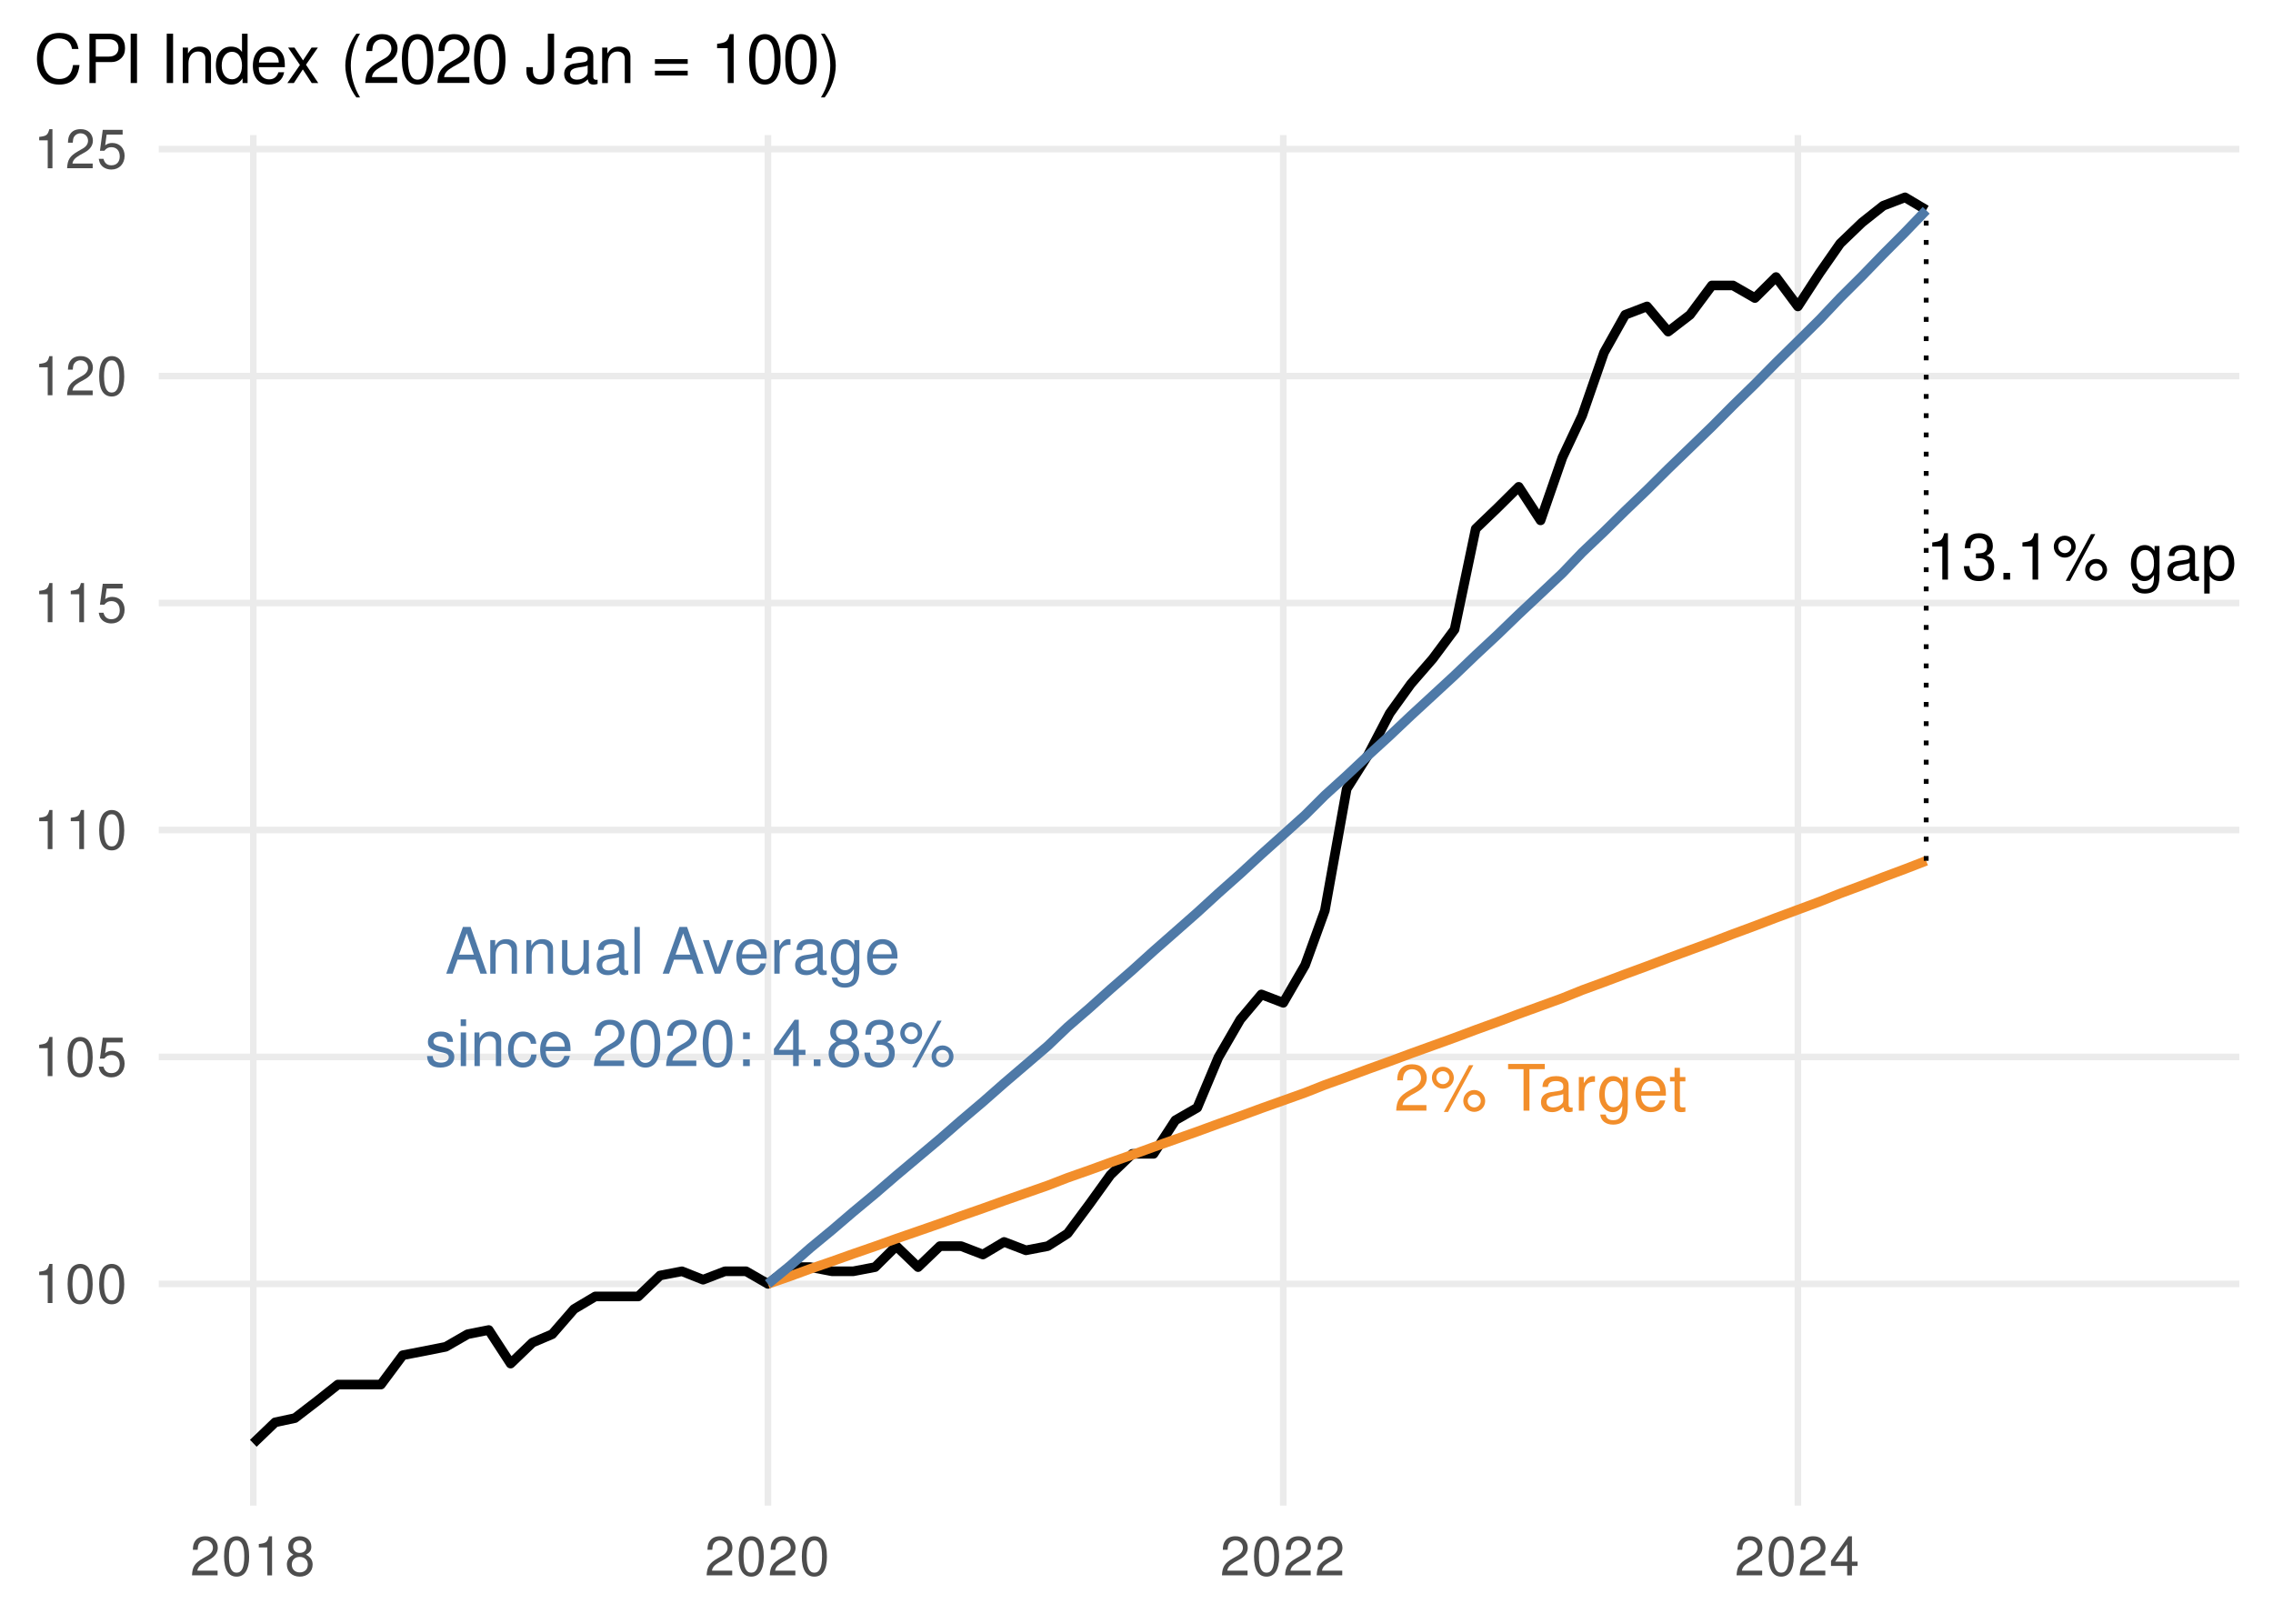 <?xml version="1.0" encoding="UTF-8"?>
<svg xmlns="http://www.w3.org/2000/svg" xmlns:xlink="http://www.w3.org/1999/xlink" width="504" height="360" viewBox="0 0 504 360">
<defs>
<g>
<g id="glyph-0-0">
<path d="M 7.188 -1.234 L 1.891 -1.234 C 2.016 -2.094 2.469 -2.625 3.719 -3.391 L 5.141 -4.188 C 6.547 -4.969 7.266 -6.016 7.266 -7.281 C 7.266 -8.141 6.922 -8.922 6.328 -9.484 C 5.734 -10.031 4.984 -10.281 4.031 -10.281 C 2.766 -10.281 1.812 -9.828 1.25 -8.938 C 0.891 -8.406 0.734 -7.766 0.719 -6.719 L 1.969 -6.719 C 2 -7.422 2.094 -7.828 2.266 -8.172 C 2.594 -8.797 3.234 -9.188 4 -9.188 C 5.141 -9.188 5.984 -8.359 5.984 -7.25 C 5.984 -6.422 5.516 -5.719 4.625 -5.203 L 3.312 -4.438 C 1.203 -3.234 0.594 -2.266 0.484 -0.016 L 7.188 -0.016 Z M 7.188 -1.234 "/>
</g>
<g id="glyph-0-1">
<path d="M 2.828 -9.734 C 1.5 -9.734 0.406 -8.641 0.406 -7.312 C 0.406 -5.969 1.5 -4.875 2.844 -4.875 C 4.172 -4.875 5.266 -5.969 5.266 -7.281 C 5.266 -8.656 4.188 -9.734 2.828 -9.734 Z M 2.828 -8.75 C 3.641 -8.75 4.281 -8.109 4.281 -7.297 C 4.281 -6.516 3.625 -5.875 2.844 -5.875 C 2.047 -5.875 1.391 -6.516 1.391 -7.312 C 1.391 -8.109 2.031 -8.75 2.828 -8.75 Z M 8.656 -10.078 L 3.047 0.281 L 3.984 0.281 L 9.594 -10.078 Z M 9.781 -4.578 C 8.453 -4.578 7.359 -3.5 7.359 -2.156 C 7.359 -0.812 8.453 0.266 9.797 0.266 C 11.125 0.266 12.219 -0.812 12.219 -2.141 C 12.219 -3.5 11.141 -4.578 9.781 -4.578 Z M 9.781 -3.578 C 10.594 -3.578 11.234 -2.938 11.234 -2.141 C 11.234 -1.359 10.578 -0.719 9.797 -0.719 C 8.984 -0.719 8.344 -1.359 8.344 -2.156 C 8.344 -2.938 8.984 -3.578 9.781 -3.578 Z M 9.781 -3.578 "/>
</g>
<g id="glyph-0-2">
</g>
<g id="glyph-0-3">
<path d="M 5.031 -9.203 L 8.438 -9.203 L 8.438 -10.359 L 0.297 -10.359 L 0.297 -9.203 L 3.719 -9.203 L 3.719 0 L 5.031 0 Z M 5.031 -9.203 "/>
</g>
<g id="glyph-0-4">
<path d="M 7.609 -0.703 C 7.484 -0.672 7.422 -0.672 7.344 -0.672 C 6.938 -0.672 6.719 -0.875 6.719 -1.25 L 6.719 -5.625 C 6.719 -6.953 5.75 -7.656 3.906 -7.656 C 2.812 -7.656 1.953 -7.344 1.438 -6.797 C 1.094 -6.406 0.953 -5.984 0.922 -5.25 L 2.125 -5.25 C 2.219 -6.156 2.766 -6.562 3.875 -6.562 C 4.953 -6.562 5.531 -6.172 5.531 -5.453 L 5.531 -5.141 C 5.516 -4.641 5.266 -4.453 4.297 -4.328 C 2.609 -4.109 2.359 -4.047 1.906 -3.875 C 1.031 -3.5 0.594 -2.844 0.594 -1.875 C 0.594 -0.531 1.531 0.328 3.047 0.328 C 3.984 0.328 4.734 0 5.578 -0.766 C 5.656 0 6.031 0.328 6.797 0.328 C 7.047 0.328 7.203 0.297 7.609 0.203 Z M 5.531 -2.344 C 5.531 -1.953 5.422 -1.703 5.062 -1.375 C 4.578 -0.938 4 -0.719 3.297 -0.719 C 2.375 -0.719 1.828 -1.156 1.828 -1.906 C 1.828 -2.688 2.344 -3.078 3.625 -3.266 C 4.891 -3.438 5.141 -3.5 5.531 -3.688 Z M 5.531 -2.344 "/>
</g>
<g id="glyph-0-5">
<path d="M 0.984 -7.453 L 0.984 0 L 2.172 0 L 2.172 -3.875 C 2.188 -5.656 2.922 -6.453 4.562 -6.406 L 4.562 -7.625 C 4.359 -7.656 4.25 -7.656 4.109 -7.656 C 3.344 -7.656 2.766 -7.203 2.078 -6.094 L 2.078 -7.453 Z M 0.984 -7.453 "/>
</g>
<g id="glyph-0-6">
<path d="M 5.75 -7.453 L 5.75 -6.375 C 5.141 -7.266 4.5 -7.656 3.562 -7.656 C 1.75 -7.656 0.5 -5.984 0.5 -3.594 C 0.5 -2.344 0.797 -1.438 1.438 -0.688 C 1.984 -0.031 2.703 0.328 3.469 0.328 C 4.359 0.328 5 -0.078 5.625 -1.016 L 5.625 -0.625 C 5.625 1.359 5.078 2.109 3.594 2.109 C 2.594 2.109 2.062 1.703 1.953 0.859 L 0.734 0.859 C 0.859 2.234 1.953 3.094 3.562 3.094 C 4.656 3.094 5.578 2.75 6.062 2.141 C 6.625 1.453 6.844 0.531 6.844 -1.219 L 6.844 -7.453 Z M 3.672 -6.562 C 4.922 -6.562 5.625 -5.516 5.625 -3.625 C 5.625 -1.812 4.906 -0.766 3.672 -0.766 C 2.453 -0.766 1.734 -1.828 1.734 -3.672 C 1.734 -5.484 2.453 -6.562 3.672 -6.562 Z M 3.672 -6.562 "/>
</g>
<g id="glyph-0-7">
<path d="M 7.297 -3.328 C 7.297 -4.469 7.203 -5.141 7 -5.703 C 6.516 -6.922 5.375 -7.656 3.984 -7.656 C 1.906 -7.656 0.562 -6.078 0.562 -3.625 C 0.562 -1.172 1.844 0.328 3.953 0.328 C 5.656 0.328 6.844 -0.641 7.141 -2.266 L 5.938 -2.266 C 5.609 -1.281 4.953 -0.766 4 -0.766 C 3.234 -0.766 2.609 -1.109 2.203 -1.734 C 1.922 -2.156 1.812 -2.594 1.812 -3.328 Z M 1.828 -4.297 C 1.938 -5.672 2.766 -6.562 3.969 -6.562 C 5.172 -6.562 6.016 -5.625 6.016 -4.297 Z M 1.828 -4.297 "/>
</g>
<g id="glyph-0-8">
<path d="M 3.609 -7.453 L 2.391 -7.453 L 2.391 -9.5 L 1.203 -9.5 L 1.203 -7.453 L 0.203 -7.453 L 0.203 -6.484 L 1.203 -6.484 L 1.203 -0.859 C 1.203 -0.078 1.719 0.328 2.641 0.328 C 2.953 0.328 3.219 0.297 3.609 0.234 L 3.609 -0.766 C 3.438 -0.719 3.281 -0.719 3.047 -0.719 C 2.531 -0.719 2.391 -0.859 2.391 -1.375 L 2.391 -6.484 L 3.609 -6.484 Z M 3.609 -7.453 "/>
</g>
<g id="glyph-0-9">
<path d="M 6.734 -3.109 L 7.812 0 L 9.281 0 L 5.641 -10.359 L 3.938 -10.359 L 0.234 0 L 1.656 0 L 2.75 -3.109 Z M 6.375 -4.219 L 3.078 -4.219 L 4.781 -8.938 Z M 6.375 -4.219 "/>
</g>
<g id="glyph-0-10">
<path d="M 1 -7.453 L 1 0 L 2.188 0 L 2.188 -4.109 C 2.188 -5.625 2.984 -6.625 4.203 -6.625 C 5.141 -6.625 5.75 -6.062 5.75 -5.156 L 5.75 0 L 6.922 0 L 6.922 -5.625 C 6.922 -6.875 6 -7.656 4.562 -7.656 C 3.453 -7.656 2.75 -7.234 2.094 -6.203 L 2.094 -7.453 Z M 1 -7.453 "/>
</g>
<g id="glyph-0-11">
<path d="M 6.859 0 L 6.859 -7.453 L 5.672 -7.453 L 5.672 -3.234 C 5.672 -1.703 4.875 -0.719 3.641 -0.719 C 2.703 -0.719 2.109 -1.281 2.109 -2.172 L 2.109 -7.453 L 0.922 -7.453 L 0.922 -1.703 C 0.922 -0.469 1.844 0.328 3.297 0.328 C 4.391 0.328 5.094 -0.062 5.781 -1.031 L 5.781 0 Z M 6.859 0 "/>
</g>
<g id="glyph-0-12">
<path d="M 2.156 -10.359 L 0.969 -10.359 L 0.969 0 L 2.156 0 Z M 2.156 -10.359 "/>
</g>
<g id="glyph-0-13">
<path d="M 4.047 0 L 6.906 -7.453 L 5.578 -7.453 L 3.469 -1.406 L 1.484 -7.453 L 0.141 -7.453 L 2.766 0 Z M 4.047 0 "/>
</g>
<g id="glyph-0-14">
<path d="M 6.234 -5.375 C 6.219 -6.844 5.25 -7.656 3.531 -7.656 C 1.797 -7.656 0.672 -6.766 0.672 -5.391 C 0.672 -4.219 1.266 -3.672 3.031 -3.234 L 4.141 -2.969 C 4.969 -2.766 5.297 -2.469 5.297 -1.953 C 5.297 -1.234 4.594 -0.766 3.562 -0.766 C 2.922 -0.766 2.375 -0.953 2.078 -1.266 C 1.891 -1.484 1.812 -1.688 1.734 -2.219 L 0.484 -2.219 C 0.547 -0.5 1.5 0.328 3.453 0.328 C 5.328 0.328 6.531 -0.594 6.531 -2.031 C 6.531 -3.141 5.906 -3.75 4.422 -4.109 L 3.281 -4.375 C 2.312 -4.609 1.906 -4.922 1.906 -5.453 C 1.906 -6.141 2.516 -6.562 3.484 -6.562 C 4.438 -6.562 4.953 -6.156 4.984 -5.375 Z M 6.234 -5.375 "/>
</g>
<g id="glyph-0-15">
<path d="M 2.141 -7.453 L 0.953 -7.453 L 0.953 0 L 2.141 0 Z M 2.141 -10.359 L 0.938 -10.359 L 0.938 -8.875 L 2.141 -8.875 Z M 2.141 -10.359 "/>
</g>
<g id="glyph-0-16">
<path d="M 6.703 -4.953 C 6.641 -5.672 6.484 -6.141 6.203 -6.562 C 5.688 -7.25 4.797 -7.656 3.75 -7.656 C 1.734 -7.656 0.438 -6.078 0.438 -3.594 C 0.438 -1.188 1.719 0.328 3.734 0.328 C 5.516 0.328 6.641 -0.734 6.781 -2.562 L 5.594 -2.562 C 5.391 -1.359 4.781 -0.766 3.766 -0.766 C 2.453 -0.766 1.672 -1.828 1.672 -3.594 C 1.672 -5.453 2.453 -6.562 3.734 -6.562 C 4.734 -6.562 5.359 -5.984 5.5 -4.953 Z M 6.703 -4.953 "/>
</g>
<g id="glyph-0-17">
<path d="M 3.906 -10.281 C 2.969 -10.281 2.125 -9.859 1.594 -9.156 C 0.938 -8.25 0.609 -6.875 0.609 -4.984 C 0.609 -1.5 1.75 0.328 3.906 0.328 C 6.047 0.328 7.203 -1.5 7.203 -4.891 C 7.203 -6.875 6.891 -8.219 6.234 -9.156 C 5.703 -9.875 4.859 -10.281 3.906 -10.281 Z M 3.906 -9.172 C 5.266 -9.172 5.922 -7.797 5.922 -5 C 5.922 -2.078 5.281 -0.719 3.875 -0.719 C 2.562 -0.719 1.891 -2.141 1.891 -4.969 C 1.891 -7.797 2.562 -9.172 3.906 -9.172 Z M 3.906 -9.172 "/>
</g>
<g id="glyph-0-18">
<path d="M 3.047 -1.484 L 1.562 -1.484 L 1.562 0 L 3.047 0 Z M 3.047 -7.453 L 1.562 -7.453 L 1.562 -5.969 L 3.047 -5.969 Z M 3.047 -7.453 "/>
</g>
<g id="glyph-0-19">
<path d="M 4.656 -2.484 L 4.656 0 L 5.906 0 L 5.906 -2.484 L 7.391 -2.484 L 7.391 -3.609 L 5.906 -3.609 L 5.906 -10.281 L 4.984 -10.281 L 0.391 -3.812 L 0.391 -2.484 Z M 4.656 -3.609 L 1.5 -3.609 L 4.656 -8.141 Z M 4.656 -3.609 "/>
</g>
<g id="glyph-0-20">
<path d="M 2.719 -1.484 L 1.234 -1.484 L 1.234 0 L 2.719 0 Z M 2.719 -1.484 "/>
</g>
<g id="glyph-0-21">
<path d="M 5.562 -5.422 C 6.609 -6.062 6.938 -6.562 6.938 -7.531 C 6.938 -9.156 5.703 -10.281 3.906 -10.281 C 2.141 -10.281 0.875 -9.156 0.875 -7.547 C 0.875 -6.562 1.203 -6.078 2.25 -5.422 C 1.094 -4.828 0.531 -4 0.531 -2.859 C 0.531 -0.984 1.906 0.328 3.906 0.328 C 5.906 0.328 7.297 -0.984 7.297 -2.859 C 7.297 -4 6.719 -4.828 5.562 -5.422 Z M 3.906 -9.172 C 4.984 -9.172 5.656 -8.531 5.656 -7.5 C 5.656 -6.547 4.969 -5.906 3.906 -5.906 C 2.844 -5.906 2.156 -6.547 2.156 -7.531 C 2.156 -8.531 2.844 -9.172 3.906 -9.172 Z M 3.906 -4.844 C 5.156 -4.844 6.016 -4.031 6.016 -2.828 C 6.016 -1.594 5.172 -0.781 3.875 -0.781 C 2.656 -0.781 1.812 -1.625 1.812 -2.812 C 1.812 -4.031 2.641 -4.844 3.906 -4.844 Z M 3.906 -4.844 "/>
</g>
<g id="glyph-0-22">
<path d="M 3.141 -4.734 L 3.828 -4.734 C 5.188 -4.734 5.922 -4.094 5.922 -2.859 C 5.922 -1.562 5.141 -0.781 3.844 -0.781 C 2.453 -0.781 1.797 -1.484 1.703 -2.984 L 0.453 -2.984 C 0.516 -2.156 0.656 -1.625 0.891 -1.172 C 1.422 -0.172 2.406 0.328 3.781 0.328 C 5.859 0.328 7.188 -0.922 7.188 -2.875 C 7.188 -4.188 6.703 -4.891 5.484 -5.312 C 6.422 -5.703 6.891 -6.406 6.891 -7.453 C 6.891 -9.219 5.75 -10.281 3.828 -10.281 C 1.797 -10.281 0.719 -9.141 0.672 -6.969 L 1.922 -6.969 C 1.938 -7.594 1.984 -7.953 2.141 -8.266 C 2.438 -8.844 3.062 -9.188 3.844 -9.188 C 4.953 -9.188 5.609 -8.516 5.609 -7.406 C 5.609 -6.688 5.359 -6.234 4.812 -6 C 4.469 -5.859 4.016 -5.797 3.141 -5.781 Z M 3.141 -4.734 "/>
</g>
<g id="glyph-0-23">
<path d="M 3.688 -7.328 L 3.688 0 L 4.938 0 L 4.938 -10.281 L 4.109 -10.281 C 3.672 -8.703 3.391 -8.484 1.453 -8.234 L 1.453 -7.328 Z M 3.688 -7.328 "/>
</g>
<g id="glyph-0-24">
<path d="M 0.766 3.094 L 1.969 3.094 L 1.969 -0.781 C 2.594 -0.016 3.281 0.328 4.25 0.328 C 6.188 0.328 7.438 -1.219 7.438 -3.594 C 7.438 -6.094 6.219 -7.656 4.234 -7.656 C 3.234 -7.656 2.422 -7.203 1.859 -6.328 L 1.859 -7.453 L 0.766 -7.453 Z M 4.031 -6.562 C 5.344 -6.562 6.203 -5.406 6.203 -3.625 C 6.203 -1.938 5.328 -0.781 4.031 -0.781 C 2.766 -0.781 1.969 -1.922 1.969 -3.672 C 1.969 -5.422 2.766 -6.562 4.031 -6.562 Z M 4.031 -6.562 "/>
</g>
<g id="glyph-1-0">
<path d="M 3.109 -6.188 L 3.109 0 L 4.156 0 L 4.156 -8.672 L 3.469 -8.672 C 3.094 -7.344 2.859 -7.156 1.219 -6.953 L 1.219 -6.188 Z M 3.109 -6.188 "/>
</g>
<g id="glyph-1-1">
<path d="M 3.297 -8.672 C 2.516 -8.672 1.781 -8.312 1.344 -7.734 C 0.797 -6.953 0.516 -5.812 0.516 -4.203 C 0.516 -1.266 1.469 0.281 3.297 0.281 C 5.094 0.281 6.078 -1.266 6.078 -4.125 C 6.078 -5.812 5.812 -6.938 5.25 -7.734 C 4.812 -8.328 4.109 -8.672 3.297 -8.672 Z M 3.297 -7.734 C 4.438 -7.734 5 -6.578 5 -4.219 C 5 -1.75 4.453 -0.594 3.281 -0.594 C 2.156 -0.594 1.594 -1.797 1.594 -4.188 C 1.594 -6.578 2.156 -7.734 3.297 -7.734 Z M 3.297 -7.734 "/>
</g>
<g id="glyph-1-2">
<path d="M 5.719 -8.516 L 1.312 -8.516 L 0.688 -3.875 L 1.656 -3.875 C 2.141 -4.469 2.562 -4.672 3.234 -4.672 C 4.375 -4.672 5.078 -3.891 5.078 -2.625 C 5.078 -1.406 4.375 -0.656 3.219 -0.656 C 2.297 -0.656 1.734 -1.125 1.469 -2.094 L 0.422 -2.094 C 0.562 -1.391 0.688 -1.062 0.938 -0.75 C 1.422 -0.094 2.281 0.281 3.234 0.281 C 4.953 0.281 6.156 -0.969 6.156 -2.766 C 6.156 -4.453 5.047 -5.609 3.406 -5.609 C 2.812 -5.609 2.328 -5.453 1.844 -5.094 L 2.172 -7.469 L 5.719 -7.469 Z M 5.719 -8.516 "/>
</g>
<g id="glyph-1-3">
<path d="M 6.078 -1.047 L 1.594 -1.047 C 1.703 -1.766 2.094 -2.219 3.125 -2.859 L 4.328 -3.531 C 5.516 -4.188 6.125 -5.078 6.125 -6.141 C 6.125 -6.859 5.844 -7.531 5.344 -8 C 4.844 -8.453 4.219 -8.672 3.406 -8.672 C 2.328 -8.672 1.531 -8.297 1.062 -7.547 C 0.75 -7.094 0.625 -6.547 0.594 -5.672 L 1.656 -5.672 C 1.688 -6.266 1.766 -6.609 1.906 -6.906 C 2.188 -7.422 2.734 -7.75 3.375 -7.75 C 4.328 -7.75 5.047 -7.062 5.047 -6.125 C 5.047 -5.422 4.656 -4.828 3.906 -4.391 L 2.797 -3.75 C 1.016 -2.719 0.5 -1.906 0.406 -0.016 L 6.078 -0.016 Z M 6.078 -1.047 "/>
</g>
<g id="glyph-1-4">
<path d="M 4.688 -4.578 C 5.578 -5.109 5.859 -5.547 5.859 -6.359 C 5.859 -7.734 4.812 -8.672 3.297 -8.672 C 1.797 -8.672 0.75 -7.734 0.75 -6.375 C 0.75 -5.547 1.016 -5.125 1.891 -4.578 C 0.922 -4.078 0.438 -3.375 0.438 -2.406 C 0.438 -0.828 1.609 0.281 3.297 0.281 C 4.984 0.281 6.156 -0.828 6.156 -2.406 C 6.156 -3.375 5.672 -4.078 4.688 -4.578 Z M 3.297 -7.734 C 4.203 -7.734 4.781 -7.203 4.781 -6.344 C 4.781 -5.516 4.188 -4.984 3.297 -4.984 C 2.406 -4.984 1.828 -5.516 1.828 -6.359 C 1.828 -7.203 2.406 -7.734 3.297 -7.734 Z M 3.297 -4.094 C 4.359 -4.094 5.078 -3.391 5.078 -2.391 C 5.078 -1.344 4.375 -0.656 3.281 -0.656 C 2.25 -0.656 1.531 -1.375 1.531 -2.375 C 1.531 -3.406 2.234 -4.094 3.297 -4.094 Z M 3.297 -4.094 "/>
</g>
<g id="glyph-1-5">
<path d="M 3.922 -2.094 L 3.922 0 L 4.984 0 L 4.984 -2.094 L 6.234 -2.094 L 6.234 -3.047 L 4.984 -3.047 L 4.984 -8.672 L 4.203 -8.672 L 0.344 -3.219 L 0.344 -2.094 Z M 3.922 -3.047 L 1.266 -3.047 L 3.922 -6.875 Z M 3.922 -3.047 "/>
</g>
<g id="glyph-2-0">
<path d="M 9.938 -7.547 C 9.5 -9.938 8.109 -11.109 5.719 -11.109 C 4.25 -11.109 3.062 -10.656 2.25 -9.75 C 1.266 -8.672 0.719 -7.109 0.719 -5.344 C 0.719 -3.547 1.281 -2 2.297 -0.938 C 3.156 -0.062 4.234 0.344 5.656 0.344 C 8.328 0.344 9.828 -1.094 10.156 -3.984 L 8.719 -3.984 C 8.594 -3.234 8.438 -2.734 8.219 -2.297 C 7.766 -1.391 6.844 -0.891 5.672 -0.891 C 3.5 -0.891 2.109 -2.625 2.109 -5.359 C 2.109 -8.156 3.422 -9.891 5.547 -9.891 C 6.438 -9.891 7.266 -9.625 7.703 -9.188 C 8.109 -8.812 8.344 -8.375 8.5 -7.547 Z M 9.938 -7.547 "/>
</g>
<g id="glyph-2-1">
<path d="M 2.766 -4.641 L 6.188 -4.641 C 7.047 -4.641 7.719 -4.891 8.312 -5.422 C 8.969 -6.016 9.25 -6.719 9.25 -7.719 C 9.25 -9.781 8.047 -10.938 5.875 -10.938 L 1.359 -10.938 L 1.359 0 L 2.766 0 Z M 2.766 -5.859 L 2.766 -9.703 L 5.672 -9.703 C 7 -9.703 7.797 -8.984 7.797 -7.781 C 7.797 -6.578 7 -5.859 5.672 -5.859 Z M 2.766 -5.859 "/>
</g>
<g id="glyph-2-2">
<path d="M 2.906 -10.938 L 1.5 -10.938 L 1.5 0 L 2.906 0 Z M 2.906 -10.938 "/>
</g>
<g id="glyph-2-3">
</g>
<g id="glyph-2-4">
<path d="M 1.047 -7.859 L 1.047 0 L 2.312 0 L 2.312 -4.328 C 2.312 -5.938 3.156 -6.984 4.438 -6.984 C 5.438 -6.984 6.062 -6.391 6.062 -5.438 L 6.062 0 L 7.312 0 L 7.312 -5.938 C 7.312 -7.25 6.328 -8.078 4.812 -8.078 C 3.641 -8.078 2.891 -7.641 2.203 -6.547 L 2.203 -7.859 Z M 1.047 -7.859 "/>
</g>
<g id="glyph-2-5">
<path d="M 7.422 -10.938 L 6.188 -10.938 L 6.188 -6.875 C 5.656 -7.672 4.812 -8.078 3.766 -8.078 C 1.719 -8.078 0.391 -6.453 0.391 -3.938 C 0.391 -1.297 1.688 0.344 3.812 0.344 C 4.891 0.344 5.641 -0.062 6.312 -1.031 L 6.312 0 L 7.422 0 Z M 3.969 -6.922 C 5.328 -6.922 6.188 -5.734 6.188 -3.844 C 6.188 -2.031 5.312 -0.828 3.984 -0.828 C 2.609 -0.828 1.688 -2.047 1.688 -3.875 C 1.688 -5.703 2.609 -6.922 3.969 -6.922 Z M 3.969 -6.922 "/>
</g>
<g id="glyph-2-6">
<path d="M 7.688 -3.516 C 7.688 -4.703 7.609 -5.438 7.375 -6.016 C 6.875 -7.312 5.672 -8.078 4.203 -8.078 C 2.016 -8.078 0.594 -6.422 0.594 -3.828 C 0.594 -1.234 1.953 0.344 4.172 0.344 C 5.969 0.344 7.219 -0.672 7.531 -2.391 L 6.266 -2.391 C 5.922 -1.344 5.219 -0.812 4.219 -0.812 C 3.422 -0.812 2.75 -1.172 2.328 -1.828 C 2.031 -2.281 1.922 -2.734 1.906 -3.516 Z M 1.938 -4.531 C 2.047 -5.984 2.922 -6.938 4.188 -6.938 C 5.453 -6.938 6.344 -5.938 6.344 -4.531 Z M 1.938 -4.531 "/>
</g>
<g id="glyph-2-7">
<path d="M 4.375 -4.062 L 7.016 -7.859 L 5.609 -7.859 L 3.719 -5.016 L 1.828 -7.859 L 0.406 -7.859 L 3.031 -4 L 0.25 0 L 1.688 0 L 3.672 -3.016 L 5.641 0 L 7.094 0 Z M 4.375 -4.062 "/>
</g>
<g id="glyph-2-8">
<path d="M 3.547 -10.938 C 2.047 -8.969 1.094 -6.234 1.094 -3.891 C 1.094 -1.516 2.047 1.219 3.547 3.188 L 4.359 3.188 C 3.047 1.031 2.312 -1.484 2.312 -3.891 C 2.312 -6.266 3.047 -8.812 4.359 -10.938 Z M 3.547 -10.938 "/>
</g>
<g id="glyph-2-9">
<path d="M 7.594 -1.312 L 2 -1.312 C 2.125 -2.203 2.609 -2.781 3.922 -3.562 L 5.422 -4.406 C 6.906 -5.234 7.672 -6.344 7.672 -7.688 C 7.672 -8.578 7.312 -9.422 6.672 -10 C 6.047 -10.578 5.266 -10.844 4.266 -10.844 C 2.906 -10.844 1.906 -10.359 1.312 -9.438 C 0.938 -8.859 0.781 -8.188 0.75 -7.094 L 2.062 -7.094 C 2.109 -7.828 2.203 -8.266 2.391 -8.625 C 2.734 -9.281 3.422 -9.688 4.219 -9.688 C 5.422 -9.688 6.312 -8.812 6.312 -7.656 C 6.312 -6.781 5.812 -6.031 4.875 -5.484 L 3.5 -4.688 C 1.281 -3.406 0.625 -2.391 0.516 -0.016 L 7.594 -0.016 Z M 7.594 -1.312 "/>
</g>
<g id="glyph-2-10">
<path d="M 4.125 -10.844 C 3.141 -10.844 2.234 -10.391 1.688 -9.656 C 0.984 -8.703 0.641 -7.266 0.641 -5.25 C 0.641 -1.594 1.844 0.344 4.125 0.344 C 6.375 0.344 7.609 -1.594 7.609 -5.156 C 7.609 -7.266 7.281 -8.672 6.562 -9.656 C 6.016 -10.406 5.125 -10.844 4.125 -10.844 Z M 4.125 -9.672 C 5.547 -9.672 6.25 -8.219 6.25 -5.281 C 6.25 -2.188 5.562 -0.75 4.094 -0.75 C 2.703 -0.75 2 -2.25 2 -5.234 C 2 -8.219 2.703 -9.672 4.125 -9.672 Z M 4.125 -9.672 "/>
</g>
<g id="glyph-2-11">
<path d="M 5 -10.938 L 5 -3.234 C 5 -2.375 4.906 -1.875 4.656 -1.5 C 4.375 -1.078 3.875 -0.828 3.312 -0.828 C 2.266 -0.828 1.688 -1.531 1.688 -2.812 L 1.688 -3.516 L 0.25 -3.516 L 0.25 -2.547 C 0.25 -0.781 1.422 0.344 3.297 0.344 C 5.203 0.344 6.391 -0.844 6.391 -2.734 L 6.391 -10.938 Z M 5 -10.938 "/>
</g>
<g id="glyph-2-12">
<path d="M 8.031 -0.734 C 7.891 -0.703 7.828 -0.703 7.75 -0.703 C 7.312 -0.703 7.078 -0.938 7.078 -1.312 L 7.078 -5.938 C 7.078 -7.328 6.062 -8.078 4.125 -8.078 C 2.969 -8.078 2.062 -7.75 1.516 -7.172 C 1.156 -6.766 1 -6.312 0.969 -5.531 L 2.234 -5.531 C 2.344 -6.5 2.906 -6.938 4.078 -6.938 C 5.219 -6.938 5.828 -6.516 5.828 -5.766 L 5.828 -5.438 C 5.812 -4.891 5.547 -4.688 4.531 -4.562 C 2.766 -4.328 2.484 -4.281 2.016 -4.078 C 1.094 -3.688 0.625 -3 0.625 -1.984 C 0.625 -0.562 1.625 0.344 3.203 0.344 C 4.203 0.344 5 0 5.875 -0.812 C 5.969 0 6.359 0.344 7.172 0.344 C 7.438 0.344 7.609 0.312 8.031 0.203 Z M 5.828 -2.469 C 5.828 -2.062 5.719 -1.797 5.344 -1.453 C 4.828 -0.984 4.219 -0.75 3.484 -0.75 C 2.5 -0.75 1.938 -1.219 1.938 -2.016 C 1.938 -2.828 2.469 -3.25 3.828 -3.453 C 5.156 -3.625 5.422 -3.688 5.828 -3.891 Z M 5.828 -2.469 "/>
</g>
<g id="glyph-2-13">
<path d="M 8.016 -5.297 L 0.75 -5.297 L 0.75 -4.25 L 8.016 -4.25 Z M 8.016 -2.719 L 0.75 -2.719 L 0.75 -1.672 L 8.016 -1.672 Z M 8.016 -2.719 "/>
</g>
<g id="glyph-2-14">
<path d="M 3.891 -7.719 L 3.891 0 L 5.203 0 L 5.203 -10.844 L 4.328 -10.844 C 3.875 -9.188 3.562 -8.953 1.531 -8.688 L 1.531 -7.719 Z M 3.891 -7.719 "/>
</g>
<g id="glyph-2-15">
<path d="M 1.391 3.188 C 2.891 1.219 3.844 -1.516 3.844 -3.875 C 3.844 -6.234 2.891 -8.969 1.391 -10.938 L 0.562 -10.938 C 1.891 -8.797 2.625 -6.266 2.625 -3.875 C 2.625 -1.484 1.891 1.047 0.562 3.188 Z M 1.391 3.188 "/>
</g>
</g>
<clipPath id="clip-0">
<path clip-rule="nonzero" d="M 35.195 283 L 496.527 283 L 496.527 286 L 35.195 286 Z M 35.195 283 "/>
</clipPath>
<clipPath id="clip-1">
<path clip-rule="nonzero" d="M 35.195 233 L 496.527 233 L 496.527 236 L 35.195 236 Z M 35.195 233 "/>
</clipPath>
<clipPath id="clip-2">
<path clip-rule="nonzero" d="M 35.195 183 L 496.527 183 L 496.527 185 L 35.195 185 Z M 35.195 183 "/>
</clipPath>
<clipPath id="clip-3">
<path clip-rule="nonzero" d="M 35.195 132 L 496.527 132 L 496.527 135 L 35.195 135 Z M 35.195 132 "/>
</clipPath>
<clipPath id="clip-4">
<path clip-rule="nonzero" d="M 35.195 82 L 496.527 82 L 496.527 85 L 35.195 85 Z M 35.195 82 "/>
</clipPath>
<clipPath id="clip-5">
<path clip-rule="nonzero" d="M 35.195 32 L 496.527 32 L 496.527 34 L 35.195 34 Z M 35.195 32 "/>
</clipPath>
<clipPath id="clip-6">
<path clip-rule="nonzero" d="M 55 29.945 L 57 29.945 L 57 333.805 L 55 333.805 Z M 55 29.945 "/>
</clipPath>
<clipPath id="clip-7">
<path clip-rule="nonzero" d="M 169 29.945 L 172 29.945 L 172 333.805 L 169 333.805 Z M 169 29.945 "/>
</clipPath>
<clipPath id="clip-8">
<path clip-rule="nonzero" d="M 283 29.945 L 286 29.945 L 286 333.805 L 283 333.805 Z M 283 29.945 "/>
</clipPath>
<clipPath id="clip-9">
<path clip-rule="nonzero" d="M 397 29.945 L 400 29.945 L 400 333.805 L 397 333.805 Z M 397 29.945 "/>
</clipPath>
</defs>
<rect x="-50.4" y="-36" width="604.8" height="432" fill="rgb(100%, 100%, 100%)" fill-opacity="1"/>
<g clip-path="url(#clip-0)">
<path fill="none" stroke-width="1.455" stroke-linecap="butt" stroke-linejoin="round" stroke="rgb(92.157%, 92.157%, 92.157%)" stroke-opacity="1" stroke-miterlimit="10" d="M 35.195 284.648 L 496.527 284.648 "/>
</g>
<g clip-path="url(#clip-1)">
<path fill="none" stroke-width="1.455" stroke-linecap="butt" stroke-linejoin="round" stroke="rgb(92.157%, 92.157%, 92.157%)" stroke-opacity="1" stroke-miterlimit="10" d="M 35.195 234.332 L 496.527 234.332 "/>
</g>
<g clip-path="url(#clip-2)">
<path fill="none" stroke-width="1.455" stroke-linecap="butt" stroke-linejoin="round" stroke="rgb(92.157%, 92.157%, 92.157%)" stroke-opacity="1" stroke-miterlimit="10" d="M 35.195 184.012 L 496.527 184.012 "/>
</g>
<g clip-path="url(#clip-3)">
<path fill="none" stroke-width="1.455" stroke-linecap="butt" stroke-linejoin="round" stroke="rgb(92.157%, 92.157%, 92.157%)" stroke-opacity="1" stroke-miterlimit="10" d="M 35.195 133.695 L 496.527 133.695 "/>
</g>
<g clip-path="url(#clip-4)">
<path fill="none" stroke-width="1.455" stroke-linecap="butt" stroke-linejoin="round" stroke="rgb(92.157%, 92.157%, 92.157%)" stroke-opacity="1" stroke-miterlimit="10" d="M 35.195 83.379 L 496.527 83.379 "/>
</g>
<g clip-path="url(#clip-5)">
<path fill="none" stroke-width="1.455" stroke-linecap="butt" stroke-linejoin="round" stroke="rgb(92.157%, 92.157%, 92.157%)" stroke-opacity="1" stroke-miterlimit="10" d="M 35.195 33.059 L 496.527 33.059 "/>
</g>
<g clip-path="url(#clip-6)">
<path fill="none" stroke-width="1.455" stroke-linecap="butt" stroke-linejoin="round" stroke="rgb(92.157%, 92.157%, 92.157%)" stroke-opacity="1" stroke-miterlimit="10" d="M 56.168 333.805 L 56.168 29.945 "/>
</g>
<g clip-path="url(#clip-7)">
<path fill="none" stroke-width="1.455" stroke-linecap="butt" stroke-linejoin="round" stroke="rgb(92.157%, 92.157%, 92.157%)" stroke-opacity="1" stroke-miterlimit="10" d="M 170.277 333.805 L 170.277 29.945 "/>
</g>
<g clip-path="url(#clip-8)">
<path fill="none" stroke-width="1.455" stroke-linecap="butt" stroke-linejoin="round" stroke="rgb(92.157%, 92.157%, 92.157%)" stroke-opacity="1" stroke-miterlimit="10" d="M 284.543 333.805 L 284.543 29.945 "/>
</g>
<g clip-path="url(#clip-9)">
<path fill="none" stroke-width="1.455" stroke-linecap="butt" stroke-linejoin="round" stroke="rgb(92.157%, 92.157%, 92.157%)" stroke-opacity="1" stroke-miterlimit="10" d="M 398.652 333.805 L 398.652 29.945 "/>
</g>
<path fill="none" stroke-width="2.134" stroke-linecap="butt" stroke-linejoin="round" stroke="rgb(0%, 0%, 0%)" stroke-opacity="1" stroke-miterlimit="10" d="M 56.168 319.992 L 61.012 315.34 L 65.391 314.41 L 70.234 310.691 L 74.926 306.969 L 84.461 306.969 L 89.305 300.461 L 94.152 299.531 L 98.84 298.598 L 103.688 295.809 L 108.375 294.879 L 113.223 302.32 L 118.066 297.668 L 122.445 295.809 L 127.289 290.23 L 131.98 287.438 L 141.516 287.438 L 146.359 282.789 L 151.207 281.859 L 155.895 283.719 L 160.742 281.859 L 165.43 281.859 L 170.277 284.648 L 175.121 280.93 L 179.656 280.93 L 184.5 281.859 L 189.191 281.859 L 194.035 280.93 L 198.727 276.277 L 203.57 280.93 L 208.418 276.277 L 213.105 276.277 L 217.953 278.137 L 222.641 275.348 L 227.488 277.207 L 232.332 276.277 L 236.711 273.488 L 241.555 266.977 L 246.246 260.465 L 251.09 255.816 L 255.781 255.816 L 260.625 248.375 L 265.473 245.586 L 270.16 234.422 L 275.008 226.051 L 279.695 220.473 L 284.543 222.332 L 289.387 213.961 L 293.766 201.871 L 298.609 174.898 L 303.301 167.457 L 308.145 158.156 L 312.836 151.645 L 317.68 146.066 L 322.527 139.555 L 327.215 117.234 L 332.062 112.582 L 336.75 107.934 L 341.598 115.371 L 346.441 101.422 L 350.82 92.121 L 355.664 78.168 L 360.355 69.797 L 365.199 67.938 L 369.891 73.52 L 374.734 69.797 L 379.582 63.289 L 384.27 63.289 L 389.117 66.078 L 393.805 61.426 L 398.652 67.938 L 403.496 60.496 L 408.031 53.988 L 412.875 49.336 L 417.566 45.617 L 422.41 43.754 L 427.102 46.547 "/>
<path fill="none" stroke-width="2.134" stroke-linecap="butt" stroke-linejoin="round" stroke="rgb(94.902%, 55.686%, 16.863%)" stroke-opacity="1" stroke-miterlimit="10" d="M 170.277 284.648 L 175.121 282.984 L 179.656 281.32 L 184.5 279.652 L 189.191 277.984 L 194.035 276.309 L 198.727 274.633 L 203.57 272.957 L 208.418 271.273 L 213.105 269.59 L 217.953 267.902 L 222.641 266.215 L 227.488 264.52 L 232.332 262.824 L 236.711 261.129 L 241.555 259.426 L 246.246 257.723 L 251.09 256.016 L 255.781 254.309 L 260.625 252.594 L 265.473 250.879 L 270.16 249.16 L 275.008 247.441 L 279.695 245.719 L 284.543 243.992 L 289.387 242.262 L 293.766 240.531 L 298.609 238.797 L 303.301 237.059 L 308.145 235.316 L 312.836 233.574 L 317.68 231.828 L 322.527 230.078 L 327.215 228.324 L 332.062 226.57 L 336.75 224.812 L 341.598 223.051 L 346.441 221.289 L 350.82 219.52 L 355.664 217.75 L 360.355 215.98 L 365.199 214.203 L 369.891 212.426 L 374.734 210.645 L 379.582 208.859 L 384.27 207.07 L 389.117 205.281 L 393.805 203.488 L 398.652 201.691 L 403.496 199.895 L 408.031 198.09 L 412.875 196.285 L 417.566 194.477 L 422.41 192.668 L 427.102 190.852 "/>
<path fill="none" stroke-width="2.134" stroke-linecap="butt" stroke-linejoin="round" stroke="rgb(30.588%, 47.451%, 65.49%)" stroke-opacity="1" stroke-miterlimit="10" d="M 170.277 284.648 L 175.121 280.684 L 179.656 276.703 L 184.5 272.707 L 189.191 268.695 L 194.035 264.672 L 198.727 260.629 L 203.57 256.566 L 208.418 252.492 L 213.105 248.402 L 217.953 244.297 L 222.641 240.172 L 227.488 236.031 L 232.332 231.879 L 236.711 227.703 L 241.555 223.516 L 246.246 219.312 L 251.09 215.09 L 255.781 210.852 L 260.625 206.598 L 265.473 202.324 L 270.16 198.035 L 275.008 193.73 L 279.695 189.41 L 284.543 185.07 L 289.387 180.711 L 293.766 176.34 L 298.609 171.949 L 303.301 167.539 L 308.145 163.113 L 312.836 158.672 L 317.68 154.211 L 322.527 149.734 L 327.215 145.238 L 332.062 140.723 L 336.75 136.191 L 341.598 131.645 L 346.441 127.074 L 350.82 122.492 L 355.664 117.887 L 360.355 113.266 L 365.199 108.629 L 369.891 103.969 L 374.734 99.293 L 379.582 94.602 L 384.27 89.887 L 389.117 85.156 L 393.805 80.406 L 398.652 75.637 L 403.496 70.848 L 408.031 66.043 L 412.875 61.219 L 417.566 56.371 L 422.41 51.508 L 427.102 46.625 "/>
<g fill="rgb(94.902%, 55.686%, 16.863%)" fill-opacity="1">
<use xlink:href="#glyph-0-0" x="309.098" y="246.245"/>
<use xlink:href="#glyph-0-1" x="317.098" y="246.245"/>
<use xlink:href="#glyph-0-2" x="330.098" y="246.245"/>
<use xlink:href="#glyph-0-3" x="334.098" y="246.245"/>
<use xlink:href="#glyph-0-4" x="341.098" y="246.245"/>
<use xlink:href="#glyph-0-5" x="349.098" y="246.245"/>
<use xlink:href="#glyph-0-6" x="354.098" y="246.245"/>
<use xlink:href="#glyph-0-7" x="362.098" y="246.245"/>
<use xlink:href="#glyph-0-8" x="370.098" y="246.245"/>
</g>
<g fill="rgb(30.588%, 47.451%, 65.49%)" fill-opacity="1">
<use xlink:href="#glyph-0-9" x="98.707" y="215.874"/>
<use xlink:href="#glyph-0-10" x="107.707" y="215.874"/>
<use xlink:href="#glyph-0-10" x="115.707" y="215.874"/>
<use xlink:href="#glyph-0-11" x="123.707" y="215.874"/>
<use xlink:href="#glyph-0-4" x="131.707" y="215.874"/>
<use xlink:href="#glyph-0-12" x="139.707" y="215.874"/>
<use xlink:href="#glyph-0-2" x="142.707" y="215.874"/>
<use xlink:href="#glyph-0-9" x="146.707" y="215.874"/>
<use xlink:href="#glyph-0-13" x="155.707" y="215.874"/>
<use xlink:href="#glyph-0-7" x="162.707" y="215.874"/>
<use xlink:href="#glyph-0-5" x="170.707" y="215.874"/>
<use xlink:href="#glyph-0-4" x="175.707" y="215.874"/>
<use xlink:href="#glyph-0-6" x="183.707" y="215.874"/>
<use xlink:href="#glyph-0-7" x="191.707" y="215.874"/>
<use xlink:href="#glyph-0-2" x="199.707" y="215.874"/>
</g>
<g fill="rgb(30.588%, 47.451%, 65.49%)" fill-opacity="1">
<use xlink:href="#glyph-0-2" x="90.207" y="236.362"/>
<use xlink:href="#glyph-0-14" x="94.207" y="236.362"/>
<use xlink:href="#glyph-0-15" x="101.207" y="236.362"/>
<use xlink:href="#glyph-0-10" x="104.207" y="236.362"/>
<use xlink:href="#glyph-0-16" x="112.207" y="236.362"/>
<use xlink:href="#glyph-0-7" x="119.207" y="236.362"/>
<use xlink:href="#glyph-0-2" x="127.207" y="236.362"/>
<use xlink:href="#glyph-0-0" x="131.207" y="236.362"/>
<use xlink:href="#glyph-0-17" x="139.207" y="236.362"/>
<use xlink:href="#glyph-0-0" x="147.207" y="236.362"/>
<use xlink:href="#glyph-0-17" x="155.207" y="236.362"/>
<use xlink:href="#glyph-0-18" x="163.207" y="236.362"/>
<use xlink:href="#glyph-0-2" x="167.207" y="236.362"/>
<use xlink:href="#glyph-0-19" x="171.207" y="236.362"/>
<use xlink:href="#glyph-0-20" x="179.207" y="236.362"/>
<use xlink:href="#glyph-0-21" x="183.207" y="236.362"/>
<use xlink:href="#glyph-0-22" x="191.207" y="236.362"/>
<use xlink:href="#glyph-0-1" x="199.207" y="236.362"/>
</g>
<path fill="none" stroke-width="1.067" stroke-linecap="butt" stroke-linejoin="round" stroke="rgb(0%, 0%, 0%)" stroke-opacity="1" stroke-dasharray="1.067 3.201" stroke-miterlimit="10" d="M 427.102 190.852 L 427.102 46.547 "/>
<g fill="rgb(0%, 0%, 0%)" fill-opacity="1">
<use xlink:href="#glyph-0-23" x="426.988" y="128.503"/>
<use xlink:href="#glyph-0-22" x="434.988" y="128.503"/>
<use xlink:href="#glyph-0-20" x="442.988" y="128.503"/>
<use xlink:href="#glyph-0-23" x="446.988" y="128.503"/>
<use xlink:href="#glyph-0-1" x="454.988" y="128.503"/>
<use xlink:href="#glyph-0-2" x="467.988" y="128.503"/>
<use xlink:href="#glyph-0-6" x="471.988" y="128.503"/>
<use xlink:href="#glyph-0-4" x="479.988" y="128.503"/>
<use xlink:href="#glyph-0-24" x="487.988" y="128.503"/>
</g>
<g fill="rgb(30.196%, 30.196%, 30.196%)" fill-opacity="1">
<use xlink:href="#glyph-1-0" x="7.473" y="288.896"/>
<use xlink:href="#glyph-1-1" x="14.473" y="288.896"/>
<use xlink:href="#glyph-1-1" x="21.473" y="288.896"/>
</g>
<g fill="rgb(30.196%, 30.196%, 30.196%)" fill-opacity="1">
<use xlink:href="#glyph-1-0" x="7.473" y="238.58"/>
<use xlink:href="#glyph-1-1" x="14.473" y="238.58"/>
<use xlink:href="#glyph-1-2" x="21.473" y="238.58"/>
</g>
<g fill="rgb(30.196%, 30.196%, 30.196%)" fill-opacity="1">
<use xlink:href="#glyph-1-0" x="7.473" y="188.26"/>
<use xlink:href="#glyph-1-0" x="14.473" y="188.26"/>
<use xlink:href="#glyph-1-1" x="21.473" y="188.26"/>
</g>
<g fill="rgb(30.196%, 30.196%, 30.196%)" fill-opacity="1">
<use xlink:href="#glyph-1-0" x="7.473" y="137.943"/>
<use xlink:href="#glyph-1-0" x="14.473" y="137.943"/>
<use xlink:href="#glyph-1-2" x="21.473" y="137.943"/>
</g>
<g fill="rgb(30.196%, 30.196%, 30.196%)" fill-opacity="1">
<use xlink:href="#glyph-1-0" x="7.473" y="87.627"/>
<use xlink:href="#glyph-1-3" x="14.473" y="87.627"/>
<use xlink:href="#glyph-1-1" x="21.473" y="87.627"/>
</g>
<g fill="rgb(30.196%, 30.196%, 30.196%)" fill-opacity="1">
<use xlink:href="#glyph-1-0" x="7.473" y="37.307"/>
<use xlink:href="#glyph-1-3" x="14.473" y="37.307"/>
<use xlink:href="#glyph-1-2" x="21.473" y="37.307"/>
</g>
<g fill="rgb(30.196%, 30.196%, 30.196%)" fill-opacity="1">
<use xlink:href="#glyph-1-3" x="42.168" y="349.275"/>
<use xlink:href="#glyph-1-1" x="49.168" y="349.275"/>
<use xlink:href="#glyph-1-0" x="56.168" y="349.275"/>
<use xlink:href="#glyph-1-4" x="63.168" y="349.275"/>
</g>
<g fill="rgb(30.196%, 30.196%, 30.196%)" fill-opacity="1">
<use xlink:href="#glyph-1-3" x="156.277" y="349.275"/>
<use xlink:href="#glyph-1-1" x="163.277" y="349.275"/>
<use xlink:href="#glyph-1-3" x="170.277" y="349.275"/>
<use xlink:href="#glyph-1-1" x="177.277" y="349.275"/>
</g>
<g fill="rgb(30.196%, 30.196%, 30.196%)" fill-opacity="1">
<use xlink:href="#glyph-1-3" x="270.543" y="349.275"/>
<use xlink:href="#glyph-1-1" x="277.543" y="349.275"/>
<use xlink:href="#glyph-1-3" x="284.543" y="349.275"/>
<use xlink:href="#glyph-1-3" x="291.543" y="349.275"/>
</g>
<g fill="rgb(30.196%, 30.196%, 30.196%)" fill-opacity="1">
<use xlink:href="#glyph-1-3" x="384.652" y="349.275"/>
<use xlink:href="#glyph-1-1" x="391.652" y="349.275"/>
<use xlink:href="#glyph-1-3" x="398.652" y="349.275"/>
<use xlink:href="#glyph-1-5" x="405.652" y="349.275"/>
</g>
<g fill="rgb(0%, 0%, 0%)" fill-opacity="1">
<use xlink:href="#glyph-2-0" x="7.473" y="18.407"/>
<use xlink:href="#glyph-2-1" x="18.473" y="18.407"/>
<use xlink:href="#glyph-2-2" x="27.473" y="18.407"/>
<use xlink:href="#glyph-2-3" x="31.473" y="18.407"/>
<use xlink:href="#glyph-2-2" x="35.473" y="18.407"/>
<use xlink:href="#glyph-2-4" x="39.473" y="18.407"/>
<use xlink:href="#glyph-2-5" x="47.473" y="18.407"/>
<use xlink:href="#glyph-2-6" x="55.473" y="18.407"/>
<use xlink:href="#glyph-2-7" x="63.473" y="18.407"/>
<use xlink:href="#glyph-2-3" x="71.473" y="18.407"/>
<use xlink:href="#glyph-2-8" x="75.473" y="18.407"/>
<use xlink:href="#glyph-2-9" x="80.473" y="18.407"/>
<use xlink:href="#glyph-2-10" x="88.473" y="18.407"/>
<use xlink:href="#glyph-2-9" x="96.473" y="18.407"/>
<use xlink:href="#glyph-2-10" x="104.473" y="18.407"/>
<use xlink:href="#glyph-2-3" x="112.473" y="18.407"/>
<use xlink:href="#glyph-2-11" x="116.473" y="18.407"/>
<use xlink:href="#glyph-2-12" x="124.473" y="18.407"/>
<use xlink:href="#glyph-2-4" x="132.473" y="18.407"/>
<use xlink:href="#glyph-2-3" x="140.473" y="18.407"/>
<use xlink:href="#glyph-2-13" x="144.473" y="18.407"/>
<use xlink:href="#glyph-2-3" x="153.473" y="18.407"/>
<use xlink:href="#glyph-2-14" x="157.473" y="18.407"/>
<use xlink:href="#glyph-2-10" x="165.473" y="18.407"/>
<use xlink:href="#glyph-2-10" x="173.473" y="18.407"/>
<use xlink:href="#glyph-2-15" x="181.473" y="18.407"/>
</g>
</svg>
